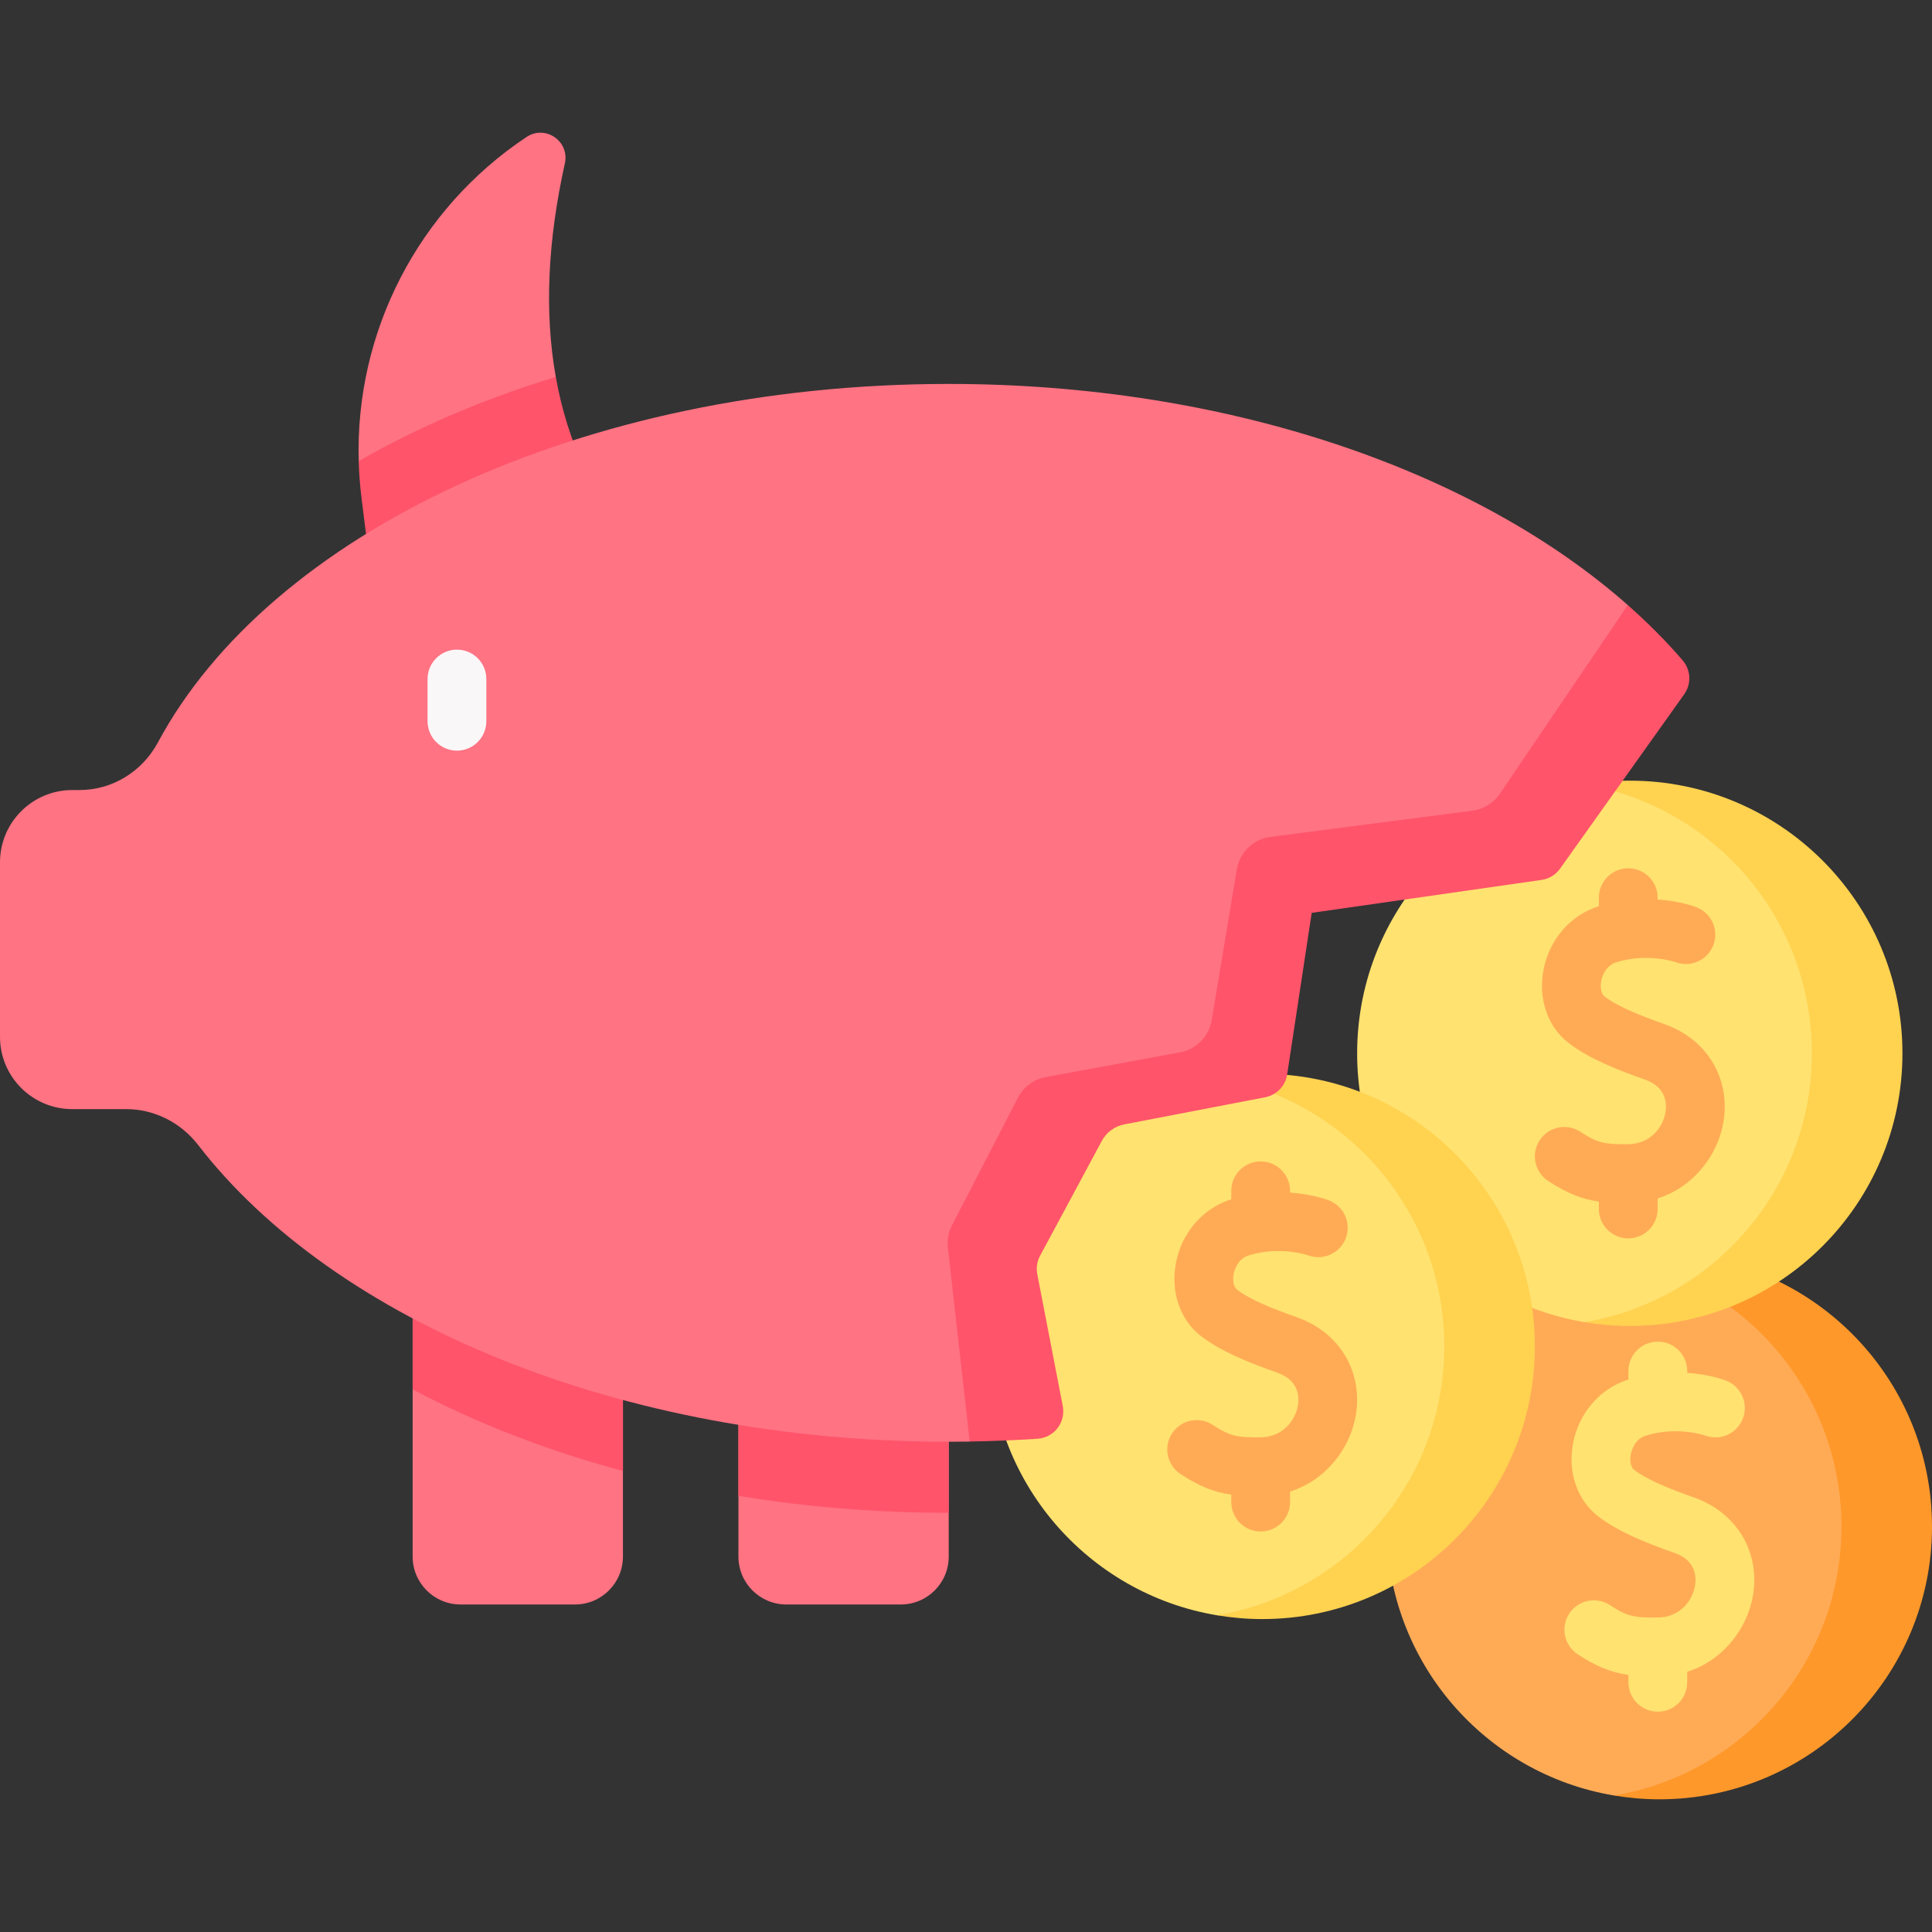<svg id="Capa_1" enable-background="new 0 0 512 512" height="512" viewBox="0 0 512 512" width="512" xmlns="http://www.w3.org/2000/svg"><rect x="0" y="0" width="512" height="512" fill="#333333" stroke="none"/><g><path d="m427.748 475.826 7.207-.129s14.937-2.381 15.067-2.381 22.225-9.727 22.225-9.727l20.089-27.131 9.121-32.479-7.62-32.479-22.167-25.789-25.4-10.391-9.525-1.982h-8.996c-34.192 5.717-60.256 35.429-60.256 71.244-.001 35.816 26.063 65.527 60.255 71.244z" fill="#ffab56"/><path d="m439.746 332.328c-4.09 0-8.094.357-11.998 1.01 34.192 5.717 60.256 35.429 60.256 71.244s-26.065 65.527-60.256 71.244c3.904.653 7.908 1.01 11.998 1.01 39.905 0 72.254-32.349 72.254-72.254 0-39.904-32.349-72.254-72.254-72.254z" fill="#ff982a"/><path d="m448.98 396.869c-5.893-2.083-12.4-4.591-15.975-7.396-.817-.641-1.156-2.313-.826-4.068.175-.933.993-4.053 4.114-4.993 8.25-2.485 15.372-.057 15.61.027 4.003 1.48 8.468-.537 9.988-4.54 1.526-4.021-.496-8.519-4.517-10.047-.69-.262-4.57-1.644-10.245-2.042v-.476c0-4.302-3.487-7.789-7.789-7.789s-7.789 3.487-7.789 7.789v2.246c-7.538 2.376-13.152 8.838-14.68 16.94-1.427 7.575 1.071 14.936 6.52 19.21 5.334 4.184 12.955 7.195 20.398 9.826 5.638 1.993 5.805 6.301 5.403 8.693-.676 4.026-4.065 8.378-9.905 8.417-6.19.035-7.969-.237-12.643-3.294-3.6-2.354-8.428-1.347-10.782 2.255-2.355 3.6-1.346 8.427 2.255 10.782 5.108 3.341 8.958 4.832 13.434 5.448v1.973c0 4.302 3.487 7.789 7.789 7.789s7.789-3.487 7.789-7.789v-2.791c9.757-3.098 15.997-11.708 17.426-20.206 1.942-11.551-4.318-21.984-15.575-25.964z" fill="#ffe270"/><path d="m419.913 350.384 7.207-.129s14.937-2.381 15.067-2.381 22.225-9.727 22.225-9.727l20.089-27.131 9.121-32.479-7.62-32.479-22.167-25.789-25.4-10.391-9.525-1.982h-8.996c-34.192 5.717-60.256 35.429-60.256 71.244-.001 35.815 26.064 65.527 60.255 71.244z" fill="#ffe270"/><path d="m431.911 206.886c-4.09 0-8.094.357-11.998 1.01 34.192 5.717 60.256 35.429 60.256 71.244s-26.065 65.527-60.256 71.244c3.904.653 7.908 1.01 11.998 1.01 39.905 0 72.254-32.349 72.254-72.254s-32.349-72.254-72.254-72.254z" fill="#ffd250"/><path d="m238.72 425.206h-30.327c-7.016 0-12.703-5.687-12.703-12.703v-73.5h55.733v73.5c0 7.016-5.687 12.703-12.703 12.703z" fill="#ff7383"/><path d="m195.69 396.417c17.805 2.925 36.478 4.486 55.729 4.486h.005v-61.9h-55.734z" fill="#ff546a"/><path d="m322.5 428.063 7.207-.129s14.937-2.381 15.067-2.381 22.225-9.727 22.225-9.727l20.089-27.131 9.121-32.479-7.62-32.479-22.167-25.789-25.4-10.391-9.525-1.982h-8.997c-34.192 5.717-60.256 35.429-60.256 71.244 0 35.816 26.064 65.527 60.256 71.244z" fill="#ffe270"/><path d="m334.498 284.565c-4.09 0-8.094.357-11.998 1.01 34.192 5.717 60.256 35.429 60.256 71.244s-26.065 65.527-60.256 71.244c3.904.653 7.908 1.01 11.998 1.01 39.905 0 72.254-32.349 72.254-72.254s-32.349-72.254-72.254-72.254z" fill="#ffd250"/><path d="m456.72 297.389c1.941-11.55-4.317-21.984-15.574-25.962-5.894-2.083-12.4-4.591-15.975-7.396-.817-.641-1.156-2.313-.826-4.068.175-.933.993-4.053 4.114-4.993 8.249-2.485 15.372-.056 15.61.027 4.005 1.48 8.468-.537 9.988-4.54 1.526-4.021-.496-8.519-4.517-10.047-.69-.262-4.57-1.644-10.245-2.042v-.476c0-4.302-3.487-7.789-7.789-7.789s-7.789 3.487-7.789 7.789v2.246c-7.538 2.376-13.152 8.838-14.68 16.94-1.427 7.575 1.071 14.936 6.52 19.21 5.334 4.184 12.955 7.195 20.397 9.826 5.638 1.993 5.805 6.301 5.404 8.693-.676 4.026-4.065 8.378-9.905 8.417-6.188.032-7.969-.237-12.643-3.294-3.6-2.355-8.428-1.346-10.782 2.255-2.355 3.6-1.346 8.427 2.255 10.782 5.108 3.341 8.958 4.832 13.434 5.448v1.973c0 4.302 3.487 7.789 7.789 7.789s7.789-3.487 7.789-7.789v-2.791c9.755-3.1 15.995-11.709 17.425-20.208z" fill="#ffab56"/><path d="m359.307 375.068c1.941-11.55-4.317-21.983-15.574-25.961-5.892-2.083-12.399-4.59-15.976-7.396-.817-.641-1.156-2.313-.826-4.068.175-.933.993-4.053 4.115-4.994 8.24-2.482 15.354-.06 15.608.027 4.004 1.486 8.47-.536 9.989-4.538 1.527-4.022-.495-8.52-4.516-10.048-.691-.262-4.571-1.644-10.246-2.043v-.476c0-4.302-3.487-7.789-7.789-7.789s-7.789 3.487-7.789 7.789v2.247c-7.538 2.376-13.152 8.838-14.68 16.94-1.427 7.575 1.071 14.936 6.521 19.21 5.336 4.185 12.956 7.196 20.397 9.826 5.638 1.993 5.805 6.3 5.404 8.692-.676 4.026-4.065 8.379-9.905 8.418-6.175.049-7.972-.238-12.643-3.294-3.6-2.355-8.427-1.347-10.782 2.255-2.355 3.599-1.346 8.427 2.254 10.782 5.106 3.341 8.957 4.831 13.434 5.447v1.974c0 4.302 3.487 7.789 7.789 7.789s7.789-3.487 7.789-7.789v-2.791c9.757-3.1 15.997-11.71 17.426-20.209z" fill="#ffab56"/><path d="m152.383 425.206h-30.327c-7.016 0-12.703-5.687-12.703-12.703v-73.5h55.733v73.5c0 7.016-5.688 12.703-12.703 12.703z" fill="#ff7383"/><path d="m109.353 368.198c16.668 8.849 35.423 16.168 55.733 21.623v-50.818h-55.733z" fill="#ff546a"/><path d="m113.309 127.432 15.578-9.395 5.867-2.422 12.534-15.735c-3.089-17.326-2.091-36.267 2.409-56.589 1.295-5.849-5.158-10.311-10.146-6.994-28.823 19.169-45.451 51.742-44.49 85.899z" fill="#ff7383"/><path d="m95.777 131.744 2.894 23.24 70.282-8.752c-11.588-13.727-18.617-29.255-21.665-46.353-19.1 5.853-36.669 13.394-52.227 22.317.09 3.173.319 6.358.716 9.548z" fill="#ff546a"/><path d="m256.978 382.019 5.266-13.413 12.988-43.817 7.486-29.504 21.578-8.147 26.422-7.998 5.064-29.835 9.027-21.617 51.398-2.642 14.216-10.789 9.489-19.156 6.726-12.991 4.747-21.755.005-.002c-40.155-35.479-105.787-58.608-179.973-58.608-97.284 0-179.897 39.753-209.573 95.007-4.137 7.702-12.053 12.619-20.796 12.619h-1.898c-10.576.001-19.15 8.575-19.15 19.152v46.253c0 10.577 8.574 19.151 19.151 19.151h14.279c7.496 0 14.49 3.571 19.073 9.503 35.978 46.574 111.528 78.652 198.916 78.652 1.861 0 3.715-.018 5.564-.047z" fill="#ff7383"/><g><path d="m431.386 160.355-33.909 50.009c-1.674 2.468-4.325 4.101-7.282 4.484l-53.489 6.935c-4.552.59-8.181 4.091-8.935 8.619l-6.653 39.949c-.721 4.327-4.075 7.739-8.388 8.533l-35.588 6.553c-3.168.583-5.888 2.599-7.367 5.461l-17.471 33.799c-.946 1.83-1.328 3.899-1.098 5.946l5.773 51.375c6.06-.096 12.062-.34 17.993-.733 2.088-.139 4.016-1.168 5.293-2.826s1.777-3.785 1.38-5.839l-6.759-34.976c-.318-1.648-.059-3.355.736-4.834l16.361-30.443c1.233-2.294 3.434-3.912 5.992-4.404l37.313-7.177c3.031-.583 5.366-3.012 5.83-6.064l6.5-42.808 60.912-8.729c1.974-.283 3.747-1.363 4.904-2.987l32.904-46.209c1.945-2.731 1.778-6.441-.409-8.982-4.378-5.083-9.246-9.971-14.543-14.652z" fill="#ff546a"/></g><g><path d="m121.098 198.928c-4.302 0-7.789-3.487-7.789-7.789v-11.19c0-4.302 3.487-7.789 7.789-7.789s7.789 3.487 7.789 7.789v11.19c0 4.302-3.487 7.789-7.789 7.789z" fill="#faf7f8"/></g></g></svg>